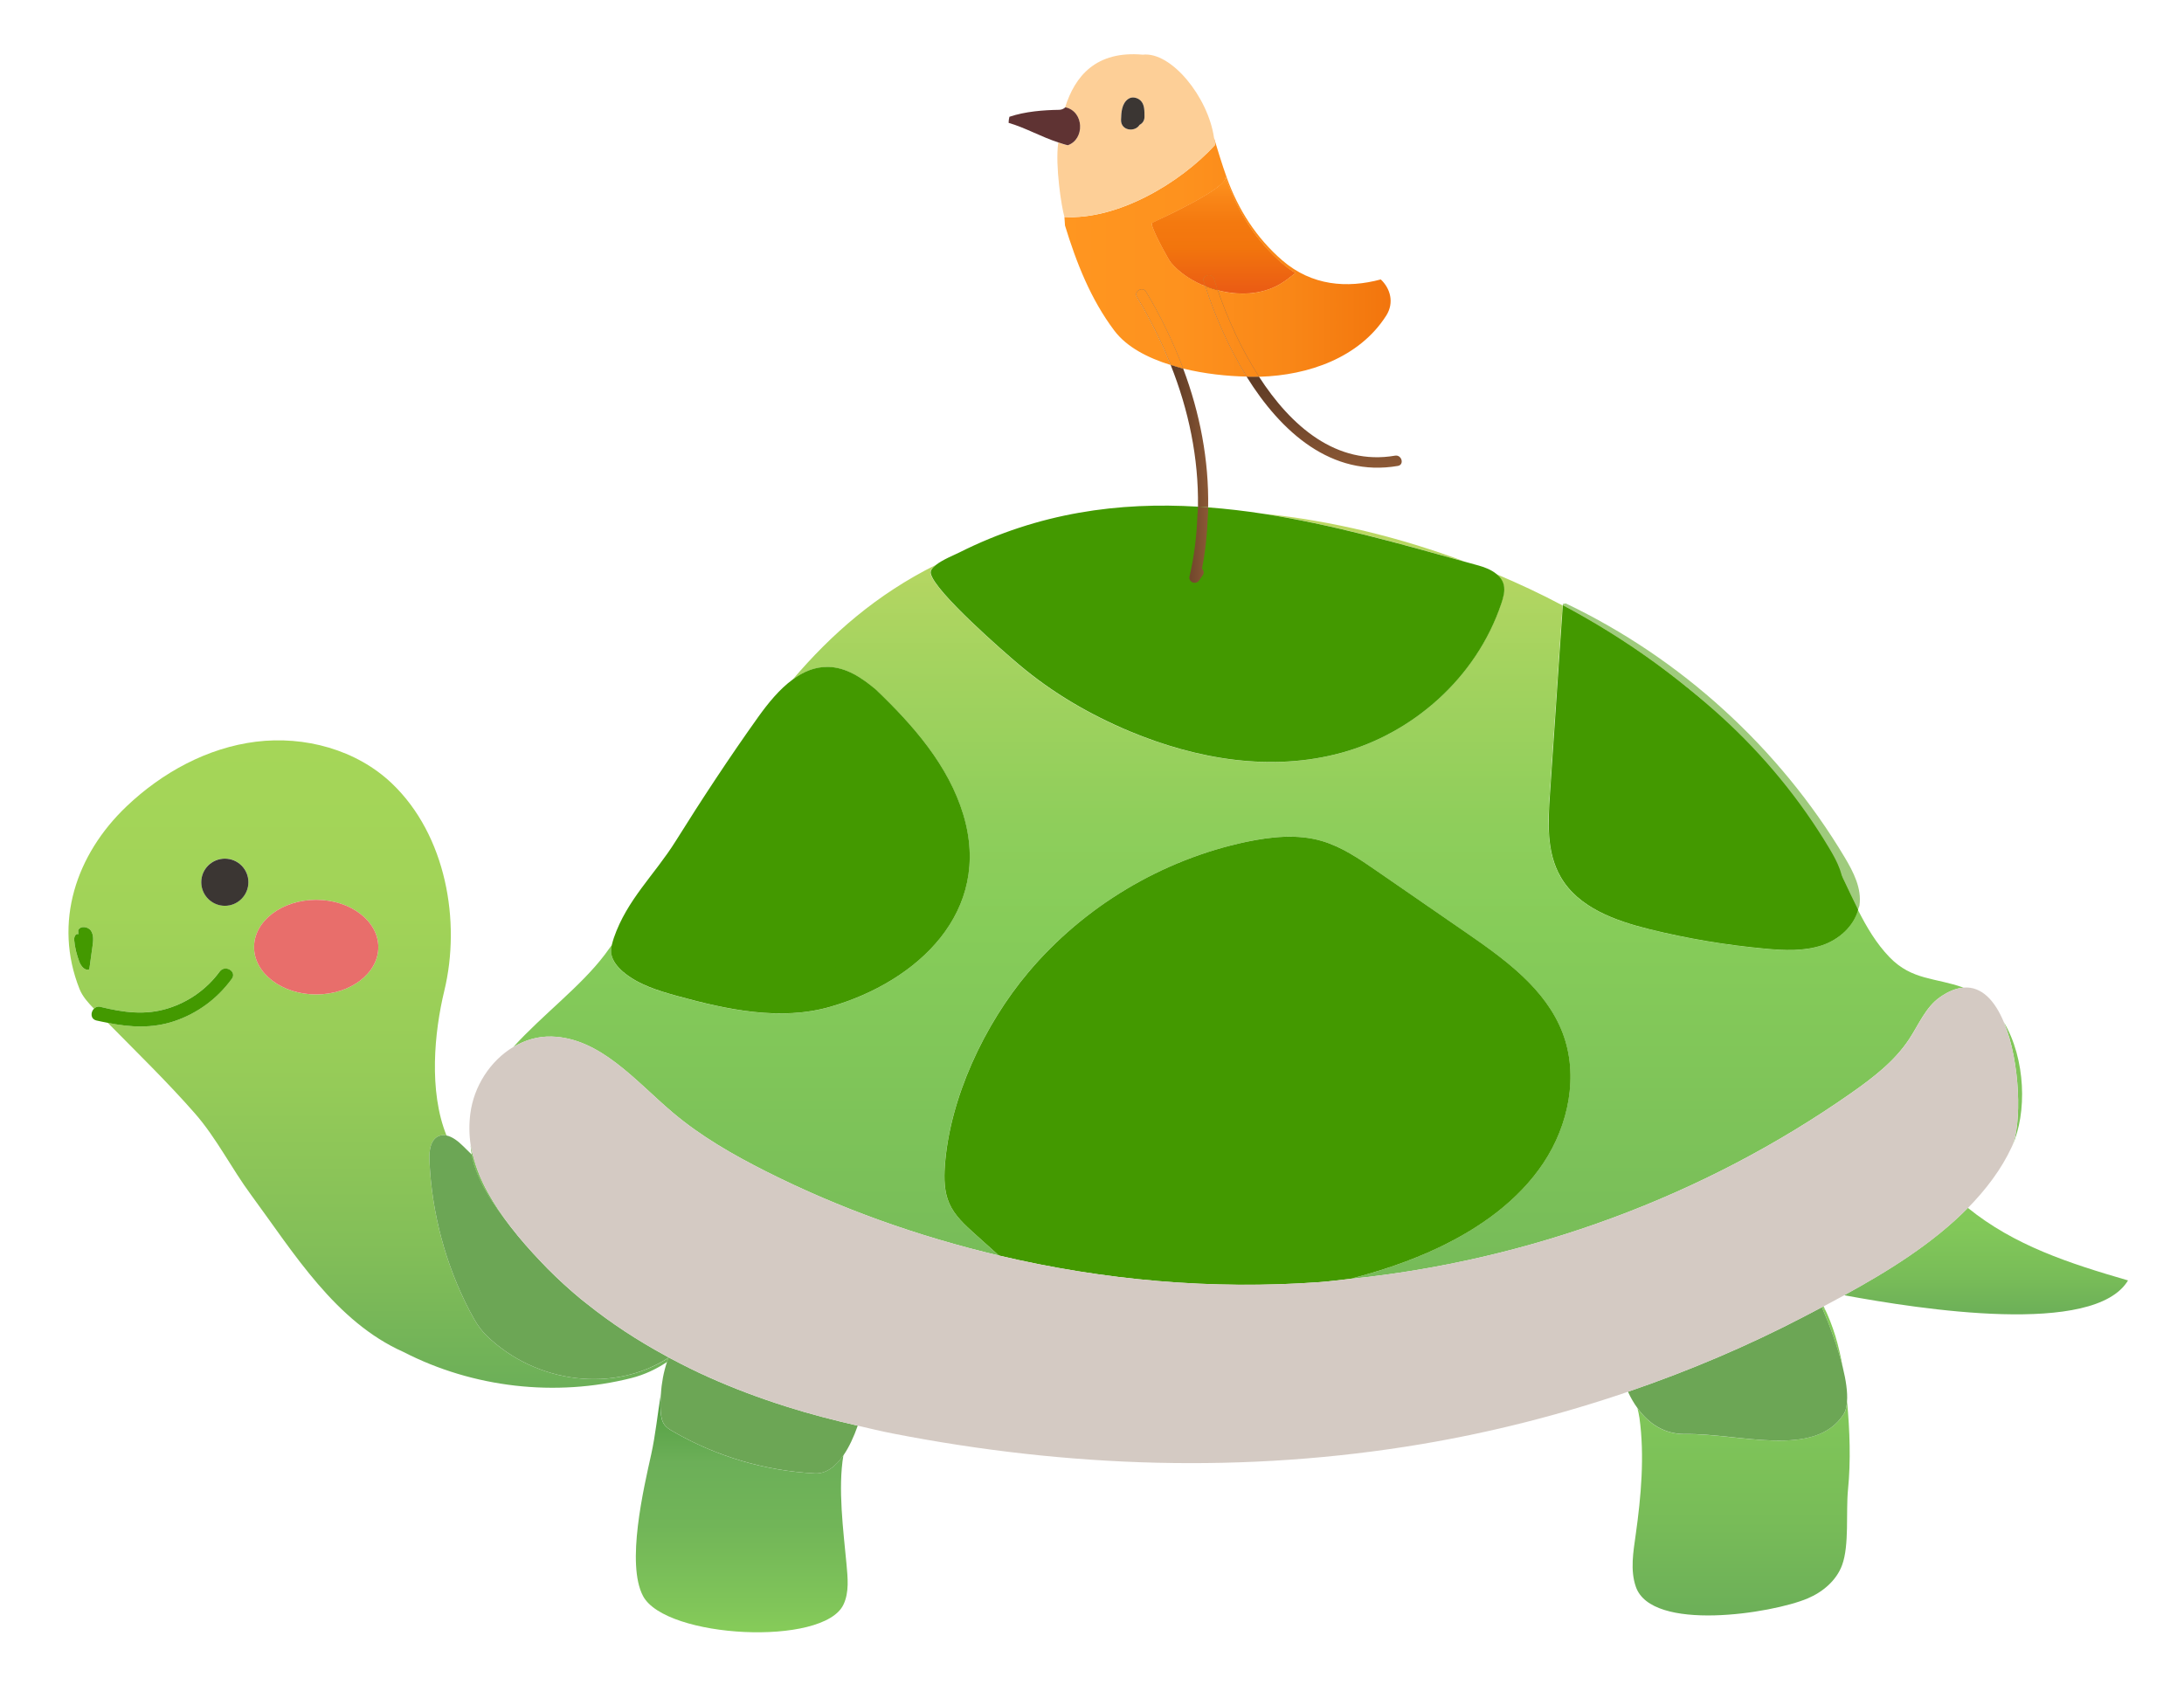 <?xml version="1.0" encoding="utf-8"?>
<!-- Generator: Adobe Illustrator 24.0.2, SVG Export Plug-In . SVG Version: 6.00 Build 0)  -->
<svg version="1.1" id="Layer_1" xmlns="http://www.w3.org/2000/svg" xmlns:xlink="http://www.w3.org/1999/xlink" x="0px" y="0px"
	 viewBox="0 0 270 210" style="enable-background:new 0 0 270 210;" xml:space="preserve">
<style type="text/css">
	.st0{fill:url(#XMLID_2_);}
	.st1{fill:url(#XMLID_3_);}
	.st2{fill:url(#XMLID_4_);}
	.st3{fill:url(#XMLID_5_);}
	.st4{fill:#3B3633;}
	.st5{fill:#6CA655;}
	.st6{fill:url(#XMLID_6_);}
	.st7{fill:url(#XMLID_7_);}
	.st8{fill:url(#XMLID_8_);}
	.st9{fill:url(#XMLID_9_);}
	.st10{fill:url(#XMLID_10_);}
	.st11{fill:url(#XMLID_11_);}
	.st12{fill:url(#XMLID_12_);}
	.st13{fill:url(#XMLID_13_);}
	.st14{fill:#439900;}
	.st15{opacity:0.51;fill:#439900;}
	.st16{fill:url(#XMLID_14_);}
	.st17{fill:url(#XMLID_15_);}
	.st18{fill:#E86E6B;}
	.st19{fill:url(#XMLID_16_);}
	.st20{fill:#D4CAC3;}
	.st21{fill:url(#XMLID_17_);}
	.st22{fill:url(#XMLID_18_);}
	.st23{fill:url(#XMLID_19_);}
	.st24{fill:url(#XMLID_20_);}
	.st25{fill:url(#XMLID_21_);}
	.st26{fill:url(#XMLID_22_);}
	.st27{fill:url(#XMLID_23_);}
	.st28{fill:url(#XMLID_24_);}
	.st29{fill:#FDCF97;}
	.st30{fill:url(#XMLID_25_);}
	.st31{fill:url(#XMLID_26_);}
	.st32{fill:url(#XMLID_27_);}
	.st33{fill:url(#XMLID_28_);}
	.st34{fill:url(#XMLID_29_);}
	.st35{fill:#5F3333;}
</style>
<linearGradient id="XMLID_2_" gradientUnits="userSpaceOnUse" x1="45.568" y1="171.595" x2="45.568" y2="91.539">
	<stop  offset="0" style="stop-color:#6CAF58"/>
	<stop  offset="0.209" style="stop-color:#82BE58"/>
	<stop  offset="0.469" style="stop-color:#95CB58"/>
	<stop  offset="0.732" style="stop-color:#A1D358"/>
	<stop  offset="1" style="stop-color:#A5D658"/>
</linearGradient>
<path id="XMLID_11380_" class="st0" d="M60.14,165.13c-0.6-0.58-1.08-1.27-1.5-1.99c-0.19-0.33-0.37-0.67-0.55-1
	c-3.01-5.76-4.73-12.19-5-18.69c-0.05-1.14,0.11-2.55,1.17-2.99c0.31-0.13,0.63-0.12,0.94-0.06c-2.21-5.48-1.51-12.78-0.27-17.9
	c2.07-8.55,0.23-19.23-6.48-25.63c-4.38-4.18-10.8-5.91-16.81-5.16c-6.01,0.75-11.59,3.81-15.98,7.98
	c-6.26,5.95-9.09,14.38-5.83,22.59c0.37,0.94,1.08,1.71,1.78,2.44c0.19-0.19,0.44-0.31,0.77-0.23c2.84,0.68,5.55,1.07,8.39,0.19
	c2.54-0.79,4.81-2.39,6.37-4.54c0.66-0.9,2.18-0.03,1.51,0.88c-1.78,2.45-4.23,4.27-7.1,5.24c-2.76,0.93-5.47,0.76-8.23,0.2
	c3.63,3.69,7.37,7.32,10.77,11.2c2.69,3.07,4.52,6.8,6.97,10.11c5.24,7.11,10.39,15.65,18.83,19.4c8.59,4.42,18.8,5.59,28.17,3.22
	c1.62-0.41,3.08-1.11,4.41-1.99c0.06-0.18,0.14-0.35,0.21-0.53C76.02,172.21,66.36,171.18,60.14,165.13z M11.44,116.97
	c-0.13,0.96-0.27,1.92-0.4,2.88c-0.52,0.23-1.01-0.37-1.22-0.9c-0.35-0.88-0.57-1.81-0.65-2.75c-0.03-0.35,0.22-0.87,0.51-0.67
	l-0.01-0.51c0.26-0.59,1.23-0.46,1.58,0.07C11.6,115.63,11.53,116.33,11.44,116.97z M27.8,111.99c-1.61,0-2.92-1.31-2.92-2.92
	c0-1.61,1.31-2.91,2.92-2.91c1.61,0,2.91,1.3,2.91,2.91C30.71,110.69,29.41,111.99,27.8,111.99z M39.09,122.96
	c-4.24,0-7.68-2.62-7.68-5.85s3.44-5.85,7.68-5.85c4.24,0,7.68,2.62,7.68,5.85S43.33,122.96,39.09,122.96z"/>
<linearGradient id="XMLID_3_" gradientUnits="userSpaceOnUse" x1="226.525" y1="199.746" x2="226.525" y2="154.603">
	<stop  offset="0" style="stop-color:#6CAF58"/>
	<stop  offset="0.259" style="stop-color:#78BC58"/>
	<stop  offset="0.628" style="stop-color:#82C859"/>
	<stop  offset="1" style="stop-color:#86CC59"/>
</linearGradient>
<path id="XMLID_11383_" class="st1" d="M225.66,162.06l-0.29-0.51c-0.05,0.03-0.1,0.05-0.15,0.08c0.92,2.09,1.96,4.88,2.59,7.45
	c-0.45-2.63-1.19-5.21-2.37-7.57c-0.01,0-0.01,0.01-0.02,0.01C225.5,161.71,225.61,161.87,225.66,162.06z"/>
<linearGradient id="XMLID_4_" gradientUnits="userSpaceOnUse" x1="215.244" y1="199.746" x2="215.244" y2="154.602">
	<stop  offset="0" style="stop-color:#6CAF58"/>
	<stop  offset="0.259" style="stop-color:#78BC58"/>
	<stop  offset="0.628" style="stop-color:#82C859"/>
	<stop  offset="1" style="stop-color:#86CC59"/>
</linearGradient>
<path id="XMLID_11384_" class="st2" d="M208.38,177.32c-2.64,0.04-4.56-1.29-5.95-3.21c0.1,0.4,0.19,0.8,0.25,1.21
	c0.65,4.69,0.2,9.75-0.46,14.41c-0.3,2.15-0.7,4.4,0.01,6.46c1.94,5.65,16.84,3.32,21.24,1.45c1.87-0.79,3.56-2.21,4.26-4.12
	c0.91-2.47,0.46-6.57,0.73-9.32c0.36-3.59,0.22-7.29-0.11-10.91c-0.05,0.61-0.16,1.15-0.4,1.53
	C224.41,180.39,214.96,177.22,208.38,177.32z"/>
<linearGradient id="XMLID_5_" gradientUnits="userSpaceOnUse" x1="91.711" y1="157.555" x2="91.711" y2="201.828">
	<stop  offset="0" style="stop-color:#207E14"/>
	<stop  offset="0.526" style="stop-color:#6CAF58"/>
	<stop  offset="0.7" style="stop-color:#71B558"/>
	<stop  offset="0.925" style="stop-color:#80C559"/>
	<stop  offset="1" style="stop-color:#86CC59"/>
</linearGradient>
<path id="XMLID_11385_" class="st3" d="M100.73,182.18c-6.15-0.31-12.21-2.11-17.54-5.19c-0.39-0.22-0.78-0.46-1.05-0.82
	c-0.34-0.46-0.42-1.05-0.47-1.62c-0.06-0.74-0.02-1.48,0.03-2.21c-0.41,2.51-0.66,5.07-1.19,7.47c-0.93,4.2-3.13,13.55-1.01,17.54
	c2.79,5.23,22.34,6.26,24.78,1.04c0.72-1.53,0.52-3.31,0.37-4.99c-0.39-4.16-1.08-9.37-0.38-13.47
	C103.31,181.33,102.13,182.25,100.73,182.18z"/>
<path id="XMLID_11386_" class="st4" d="M27.8,106.17c-1.61,0-2.92,1.3-2.92,2.91c0,1.61,1.31,2.92,2.92,2.92
	c1.61,0,2.91-1.31,2.91-2.92C30.71,107.47,29.41,106.17,27.8,106.17z"/>
<path id="XMLID_11387_" class="st5" d="M225.44,161.52c-0.02,0.01-0.04,0.02-0.06,0.03l0.29,0.51
	C225.61,161.87,225.5,161.71,225.44,161.52z"/>
<path id="XMLID_11388_" class="st5" d="M223.16,162.72c-7.04,3.68-14.38,6.79-21.9,9.36c0.33,0.73,0.72,1.4,1.17,2.02
	c1.39,1.92,3.32,3.25,5.95,3.21c6.59-0.1,16.03,3.08,19.56-2.48c0.24-0.38,0.36-0.92,0.4-1.53c0.09-1.15-0.13-2.63-0.52-4.22
	c-0.63-2.57-1.68-5.36-2.59-7.45C224.53,162,223.83,162.37,223.16,162.72z"/>
<path id="XMLID_11389_" class="st5" d="M87.51,170.24c-1.52-0.68-3.01-1.43-4.47-2.2c-0.12-0.06-0.25-0.12-0.37-0.18l0,0
	c-0.07,0.18-0.15,0.35-0.21,0.53c-0.42,1.27-0.67,2.6-0.75,3.95c-0.05,0.73-0.09,1.47-0.03,2.21c0.05,0.57,0.13,1.16,0.47,1.62
	c0.26,0.36,0.66,0.6,1.05,0.82c5.33,3.08,11.39,4.87,17.54,5.19c1.39,0.07,2.58-0.85,3.55-2.26c0.7-1.02,1.28-2.3,1.75-3.64
	c-2.97-0.68-5.93-1.44-8.84-2.37C93.89,172.87,90.65,171.65,87.51,170.24z"/>
<path id="XMLID_11390_" class="st5" d="M53.09,143.45c0.27,6.49,1.99,12.93,5,18.69c0.18,0.34,0.36,0.67,0.55,1
	c0.42,0.72,0.9,1.41,1.5,1.99c6.23,6.05,15.88,7.08,22.53,2.73l0,0c-0.12-0.07-0.23-0.14-0.35-0.21c-3.45-1.87-6.73-4.01-9.79-6.46
	c-0.23-0.19-0.47-0.37-0.7-0.55c-1.44-1.19-2.82-2.45-4.14-3.78c-0.25-0.25-0.49-0.51-0.74-0.77c-1.34-1.4-2.63-2.85-3.83-4.41
	c0,0,0,0-0.01-0.01c-2.07-2.7-4.2-5.65-4.79-8.91c-0.36-0.36-0.73-0.72-1.09-1.07c-0.57-0.56-1.29-1.14-2.03-1.29
	c-0.31-0.06-0.63-0.07-0.94,0.06C53.2,140.9,53.04,142.31,53.09,143.45z"/>
<linearGradient id="XMLID_6_" gradientUnits="userSpaceOnUse" x1="248.859" y1="180.907" x2="248.859" y2="63.027">
	<stop  offset="0" style="stop-color:#6CAF58"/>
	<stop  offset="0.251" style="stop-color:#79BE59"/>
	<stop  offset="0.557" style="stop-color:#86CC59"/>
	<stop  offset="0.668" style="stop-color:#8ECE5B"/>
	<stop  offset="0.845" style="stop-color:#A5D35F"/>
	<stop  offset="1" style="stop-color:#BFD864"/>
</linearGradient>
<path id="XMLID_11391_" class="st6" d="M248.73,141.76c1.91-4.15,1.69-10.85-1-15.37C249.79,131.33,249.95,139.1,248.73,141.76z"/>
<linearGradient id="XMLID_7_" gradientUnits="userSpaceOnUse" x1="168.655" y1="180.902" x2="168.655" y2="63.027">
	<stop  offset="0" style="stop-color:#6CAF58"/>
	<stop  offset="0.251" style="stop-color:#79BE59"/>
	<stop  offset="0.557" style="stop-color:#86CC59"/>
	<stop  offset="0.668" style="stop-color:#8ECE5B"/>
	<stop  offset="0.845" style="stop-color:#A5D35F"/>
	<stop  offset="1" style="stop-color:#BFD864"/>
</linearGradient>
<path id="XMLID_11392_" class="st7" d="M156.21,63.52c8.44,1.31,16.76,3.67,24.9,5.93C173.05,66.43,164.63,64.38,156.21,63.52z"/>
<linearGradient id="XMLID_8_" gradientUnits="userSpaceOnUse" x1="58.323" y1="180.908" x2="58.323" y2="63.024">
	<stop  offset="0" style="stop-color:#6CAF58"/>
	<stop  offset="0.251" style="stop-color:#79BE59"/>
	<stop  offset="0.557" style="stop-color:#86CC59"/>
	<stop  offset="0.668" style="stop-color:#8ECE5B"/>
	<stop  offset="0.845" style="stop-color:#A5D35F"/>
	<stop  offset="1" style="stop-color:#BFD864"/>
</linearGradient>
<path id="XMLID_11393_" class="st8" d="M58.18,141.58c0.02,0.4,0.07,0.79,0.14,1.18c0.05,0.05,0.1,0.1,0.15,0.14
	C58.36,142.47,58.25,142.03,58.18,141.58z"/>
<linearGradient id="XMLID_9_" gradientUnits="userSpaceOnUse" x1="153.122" y1="180.907" x2="153.122" y2="63.026">
	<stop  offset="0" style="stop-color:#6CAF58"/>
	<stop  offset="0.251" style="stop-color:#79BE59"/>
	<stop  offset="0.557" style="stop-color:#86CC59"/>
	<stop  offset="0.668" style="stop-color:#8ECE5B"/>
	<stop  offset="0.845" style="stop-color:#A5D35F"/>
	<stop  offset="1" style="stop-color:#BFD864"/>
</linearGradient>
<path id="XMLID_11394_" class="st9" d="M83.13,137.53c3.49,2.96,7.5,5.26,11.59,7.32c9.13,4.6,18.82,8.04,28.76,10.39
	c-1-0.9-2-1.8-3-2.7c-1.22-1.1-2.46-2.24-3.13-3.74c-0.63-1.43-0.66-3.06-0.55-4.62c0.59-8.4,4.9-17.52,10.3-23.93
	c6.88-8.17,16.54-13.95,26.98-16.16c3.07-0.65,6.3-0.99,9.31-0.11c2.46,0.71,4.61,2.19,6.72,3.65c3.7,2.55,7.4,5.11,11.1,7.66
	c4.81,3.32,9.87,6.96,11.96,12.42c2.01,5.26,0.75,11.4-2.37,16.09c-3.12,4.69-7.9,8.06-12.99,10.48c-3.49,1.66-7.18,2.89-10.93,3.86
	c22.17-2.26,43.74-10.2,61.98-22.99c2.69-1.89,5.37-3.93,7.17-6.68c1.18-1.79,2.02-3.91,3.77-5.15c1.09-0.77,2.06-1.13,2.95-1.2
	c-3.5-1.26-6.37-0.89-9.15-3.76c-1.66-1.72-2.85-3.76-3.92-5.87c-0.55,2.08-2.37,3.7-4.44,4.39c-2.24,0.76-4.68,0.64-7.03,0.42
	c-4.82-0.44-9.6-1.24-14.3-2.4c-4.24-1.05-8.79-2.67-10.98-6.45c-1.76-3.04-1.58-6.79-1.34-10.3c0.53-7.76,1.05-15.53,1.58-23.29
	c-2.66-1.42-5.41-2.7-8.2-3.88c0.43,0.35,0.78,0.77,0.91,1.36c0.16,0.75-0.05,1.53-0.29,2.25c-3.16,9.42-11.13,16.13-19.78,18.5
	c-8.65,2.37-17.86,0.82-26.21-2.67c-4.84-2.02-9.49-4.72-13.63-8.22c-1.72-1.45-10.48-9.07-10.93-11.3
	c-0.07-0.36,0.21-0.71,0.63-1.04c-7.25,3.61-12.88,8.52-17.67,14.16c1.29-0.94,2.71-1.57,4.33-1.55c2.24,0.03,4.18,1.32,5.93,2.79
	c4.62,4.4,8.97,9.37,10.82,15.47c3.62,11.97-5.63,20.64-16.43,23.76c-6.16,1.78-12.75,0.37-18.93-1.33c-2.38-0.66-4.83-1.39-6.71-3
	c-0.69-0.59-1.31-1.33-1.43-2.23c-0.05-0.38,0-0.75,0.08-1.12c-0.3,0.4-0.58,0.81-0.88,1.21c-2.98,3.95-7.67,7.42-11.32,11.44
	c1.41-0.84,3.02-1.35,4.77-1.29C74.23,128.36,78.55,133.65,83.13,137.53z"/>
<path id="XMLID_11396_" class="st5" d="M83.04,168.04c-0.24-0.13-0.48-0.26-0.72-0.39c0.12,0.07,0.23,0.15,0.35,0.21
	C82.79,167.93,82.92,167.98,83.04,168.04z"/>
<linearGradient id="XMLID_10_" gradientUnits="userSpaceOnUse" x1="82.676" y1="180.907" x2="82.676" y2="63.026">
	<stop  offset="0" style="stop-color:#6CAF58"/>
	<stop  offset="0.251" style="stop-color:#79BE59"/>
	<stop  offset="0.557" style="stop-color:#86CC59"/>
	<stop  offset="0.668" style="stop-color:#8ECE5B"/>
	<stop  offset="0.845" style="stop-color:#A5D35F"/>
	<stop  offset="1" style="stop-color:#BFD864"/>
</linearGradient>
<path id="XMLID_11395_" class="st10" d="M83.04,168.04c-0.24-0.13-0.48-0.26-0.72-0.39c0.12,0.07,0.23,0.15,0.35,0.21
	C82.79,167.93,82.92,167.98,83.04,168.04z"/>
<path id="XMLID_11398_" class="st5" d="M71.83,160.64c0.23,0.19,0.46,0.37,0.7,0.55C72.3,161.01,72.06,160.83,71.83,160.64z"/>
<linearGradient id="XMLID_11_" gradientUnits="userSpaceOnUse" x1="72.181" y1="180.901" x2="72.181" y2="63.057">
	<stop  offset="0" style="stop-color:#6CAF58"/>
	<stop  offset="0.251" style="stop-color:#79BE59"/>
	<stop  offset="0.557" style="stop-color:#86CC59"/>
	<stop  offset="0.668" style="stop-color:#8ECE5B"/>
	<stop  offset="0.845" style="stop-color:#A5D35F"/>
	<stop  offset="1" style="stop-color:#BFD864"/>
</linearGradient>
<path id="XMLID_11397_" class="st11" d="M71.83,160.64c0.23,0.19,0.46,0.37,0.7,0.55C72.3,161.01,72.06,160.83,71.83,160.64z"/>
<path id="XMLID_11400_" class="st5" d="M63.12,151.68C63.12,151.68,63.11,151.67,63.12,151.68c-2.11-2.74-3.87-5.6-4.65-8.77
	c-0.05-0.05-0.1-0.1-0.15-0.14C58.91,146.02,61.04,148.98,63.12,151.68C63.11,151.67,63.12,151.68,63.12,151.68z"/>
<linearGradient id="XMLID_12_" gradientUnits="userSpaceOnUse" x1="60.718" y1="180.907" x2="60.718" y2="63.028">
	<stop  offset="0" style="stop-color:#6CAF58"/>
	<stop  offset="0.251" style="stop-color:#79BE59"/>
	<stop  offset="0.557" style="stop-color:#86CC59"/>
	<stop  offset="0.668" style="stop-color:#8ECE5B"/>
	<stop  offset="0.845" style="stop-color:#A5D35F"/>
	<stop  offset="1" style="stop-color:#BFD864"/>
</linearGradient>
<path id="XMLID_11399_" class="st12" d="M63.12,151.68C63.12,151.68,63.11,151.67,63.12,151.68c-2.11-2.74-3.87-5.6-4.65-8.77
	c-0.05-0.05-0.1-0.1-0.15-0.14C58.91,146.02,61.04,148.98,63.12,151.68C63.11,151.67,63.12,151.68,63.12,151.68z"/>
<path id="XMLID_11402_" class="st5" d="M67.69,156.86c-0.25-0.25-0.49-0.51-0.74-0.77C67.2,156.35,67.44,156.61,67.69,156.86z"/>
<linearGradient id="XMLID_13_" gradientUnits="userSpaceOnUse" x1="67.319" y1="180.911" x2="67.319" y2="63.013">
	<stop  offset="0" style="stop-color:#6CAF58"/>
	<stop  offset="0.251" style="stop-color:#79BE59"/>
	<stop  offset="0.557" style="stop-color:#86CC59"/>
	<stop  offset="0.668" style="stop-color:#8ECE5B"/>
	<stop  offset="0.845" style="stop-color:#A5D35F"/>
	<stop  offset="1" style="stop-color:#BFD864"/>
</linearGradient>
<path id="XMLID_11401_" class="st13" d="M67.69,156.86c-0.25-0.25-0.49-0.51-0.74-0.77C67.2,156.35,67.44,156.61,67.69,156.86z"/>
<path id="XMLID_11403_" class="st14" d="M9.67,115.02l0.01,0.51c-0.29-0.2-0.54,0.32-0.51,0.67c0.08,0.94,0.31,1.87,0.65,2.75
	c0.21,0.53,0.7,1.13,1.22,0.9c0.13-0.96,0.27-1.92,0.4-2.88c0.09-0.64,0.16-1.34-0.19-1.88C10.9,114.56,9.93,114.43,9.67,115.02z"/>
<path id="XMLID_11404_" class="st15" d="M226.01,105.09c1.37,2.36,2.45,4.93,3.69,7.39c0.05-0.18,0.15-0.34,0.18-0.53
	c0.3-2.09-0.74-4.12-1.82-5.93c-8.09-13.54-20.25-24.62-34.49-31.41l-0.36,0.06c0,0.06-0.01,0.11-0.01,0.17
	C206.95,82.17,218.72,92.55,226.01,105.09z"/>
<linearGradient id="XMLID_14_" gradientUnits="userSpaceOnUse" x1="210.586" y1="180.907" x2="210.586" y2="63.027">
	<stop  offset="0" style="stop-color:#6CAF58"/>
	<stop  offset="0.251" style="stop-color:#79BE59"/>
	<stop  offset="0.557" style="stop-color:#86CC59"/>
	<stop  offset="0.668" style="stop-color:#8ECE5B"/>
	<stop  offset="0.845" style="stop-color:#A5D35F"/>
	<stop  offset="1" style="stop-color:#BFD864"/>
</linearGradient>
<path id="XMLID_11408_" class="st16" d="M192.96,108.44c2.19,3.78,6.74,5.4,10.98,6.45c4.7,1.16,9.48,1.96,14.3,2.4
	c2.36,0.22,4.79,0.33,7.03-0.42c2.06-0.7,3.88-2.32,4.44-4.39c-1.24-2.46-2.32-5.03-3.69-7.39c-7.29-12.54-19.06-22.93-32.81-30.25
	c-0.53,7.76-1.05,15.53-1.58,23.29C191.38,101.65,191.19,105.4,192.96,108.44z M195.85,97.67c0.41-6.09,0.83-12.17,1.24-18.26
	l0.28-0.04c11.08,5.28,20.54,13.9,26.83,24.44c0.84,1.41,1.66,2.99,1.42,4.61c-0.27,1.82-1.85,3.24-3.59,3.83
	c-1.74,0.59-3.64,0.5-5.47,0.33c-3.75-0.34-7.47-0.97-11.13-1.87c-3.3-0.81-6.84-2.08-8.54-5.02
	C195.52,103.32,195.67,100.41,195.85,97.67z"/>
<path id="XMLID_11407_" class="st14" d="M192.96,108.44c2.19,3.78,6.74,5.4,10.98,6.45c4.7,1.16,9.48,1.96,14.3,2.4
	c2.36,0.22,4.79,0.33,7.03-0.42c2.06-0.7,3.88-2.32,4.44-4.39c-1.24-2.46-2.32-5.03-3.69-7.39c-7.29-12.54-19.06-22.93-32.81-30.25
	c-0.53,7.76-1.05,15.53-1.58,23.29C191.38,101.65,191.19,105.4,192.96,108.44z M195.85,97.67c0.41-6.09,0.83-12.17,1.24-18.26
	l0.28-0.04c11.08,5.28,20.54,13.9,26.83,24.44c0.84,1.41,1.66,2.99,1.42,4.61c-0.27,1.82-1.85,3.24-3.59,3.83
	c-1.74,0.59-3.64,0.5-5.47,0.33c-3.75-0.34-7.47-0.97-11.13-1.87c-3.3-0.81-6.84-2.08-8.54-5.02
	C195.52,103.32,195.67,100.41,195.85,97.67z"/>
<path id="XMLID_11411_" class="st14" d="M21.56,126.26c2.87-0.97,5.32-2.79,7.1-5.24c0.66-0.91-0.85-1.79-1.51-0.88
	c-1.57,2.15-3.83,3.75-6.37,4.54c-2.84,0.89-5.55,0.5-8.39-0.19c-0.33-0.08-0.58,0.04-0.77,0.23c-0.43,0.43-0.46,1.27,0.3,1.46
	c0.47,0.11,0.94,0.2,1.41,0.29C16.08,127.02,18.79,127.19,21.56,126.26z"/>
<path id="XMLID_11413_" class="st14" d="M126,82.19c4.14,3.5,8.79,6.19,13.63,8.22c8.35,3.49,17.56,5.04,26.21,2.67
	c8.65-2.37,16.63-9.09,19.78-18.5c0.24-0.72,0.46-1.5,0.29-2.25c-0.13-0.59-0.48-1.01-0.91-1.36c-0.62-0.51-1.43-0.83-2.19-1.04
	c-0.56-0.16-1.13-0.31-1.7-0.47c-8.14-2.26-16.46-4.62-24.9-5.93c-2.27-0.35-4.55-0.62-6.84-0.79c-0.01,0.39-0.03,0.77-0.04,1.16
	c8.89,0.53,17.93,3.23,26.21,5.52c0.99,0.27,2.14,0.72,2.38,1.84c0.13,0.57-0.04,1.18-0.22,1.73c-2.42,7.23-8.54,12.39-15.19,14.21
	c-6.64,1.82-13.71,0.63-20.12-2.05c-3.71-1.55-7.28-3.62-10.46-6.31c-1.32-1.12-6.52-5.26-6.86-6.98c-0.16-0.82,0.52-1.52,1.15-1.97
	c6.73-4.87,14.21-6.32,21.83-6.05c0.02-0.4,0.07-0.79,0.07-1.19c-9.76-0.59-19.65,0.7-29.56,5.68c-0.6,0.3-2.03,0.87-2.86,1.53
	c-0.42,0.33-0.7,0.68-0.63,1.04C115.51,73.12,124.27,80.74,126,82.19z"/>
<path id="XMLID_11416_" class="st14" d="M77.02,120.15c1.88,1.6,4.33,2.34,6.71,3c6.18,1.7,12.78,3.11,18.93,1.33
	c10.8-3.12,20.05-11.78,16.43-23.76c-1.84-6.09-6.2-11.06-10.82-15.47c-1.75-1.47-3.69-2.76-5.93-2.79
	c-1.61-0.02-3.04,0.6-4.33,1.55c-1.66,1.21-3.07,2.96-4.28,4.65c-3.58,5.02-6.96,10.16-10.23,15.39c-2.57,4.1-5.99,7.19-7.61,11.91
	c-0.09,0.27-0.17,0.55-0.24,0.83c-0.08,0.37-0.13,0.75-0.08,1.12C75.71,118.82,76.34,119.56,77.02,120.15z M82.21,112.28
	c1.12-3.28,3.5-5.43,5.29-8.28c2.27-3.63,4.62-7.21,7.11-10.69c1.49-2.08,3.42-4.35,5.98-4.31c1.52,0.02,2.84,0.87,4.03,1.86
	c3.25,3.08,6.32,6.56,7.61,10.83c2.52,8.32-3.91,14.34-11.42,16.51c-4.28,1.24-8.87,0.26-13.16-0.92c-1.65-0.46-3.36-0.97-4.66-2.08
	c-0.48-0.41-0.91-0.93-1-1.55C81.93,113.18,82.06,112.72,82.21,112.28z"/>
<path id="XMLID_11419_" class="st14" d="M190.81,143.8c3.12-4.69,4.38-10.83,2.37-16.09c-2.09-5.46-7.15-9.1-11.96-12.42
	c-3.7-2.55-7.4-5.11-11.1-7.66c-2.11-1.46-4.26-2.93-6.72-3.65c-3.01-0.88-6.24-0.53-9.31,0.11c-10.45,2.21-20.11,7.99-26.98,16.16
	c-5.4,6.41-9.71,15.53-10.3,23.93c-0.11,1.56-0.08,3.19,0.55,4.62c0.66,1.5,1.91,2.64,3.13,3.74c1,0.9,2,1.8,3,2.7
	c12.96,3.07,26.37,4.26,39.66,3.29c1.26-0.09,2.5-0.27,3.76-0.4c3.75-0.97,7.43-2.2,10.93-3.86
	C182.91,151.86,187.69,148.49,190.81,143.8z M159.51,152.01c-6.62,1.23-19.62,3.74-25.04-1.14c-1.42-1.28-2.84-2.56-4.27-3.85
	c-0.88-0.79-1.78-1.62-2.26-2.7c-0.46-1.04-0.48-2.21-0.4-3.34c0.43-6.07,3.54-12.65,7.44-17.29c4.97-5.9,11.94-10.08,19.49-11.67
	c2.22-0.47,4.55-0.71,6.73-0.08c1.78,0.52,3.33,1.58,4.85,2.64c2.67,1.85,5.34,3.69,8.01,5.54c3.47,2.4,7.13,5.03,8.64,8.97
	c1.45,3.8,0.54,8.24-1.71,11.62c-2.26,3.39-5.71,5.82-9.38,7.57C167.79,150.1,163.67,151.24,159.51,152.01z"/>
<path id="XMLID_11420_" class="st14" d="M148.9,62.9c-4.05-0.21-8.1,0.02-12.1,0.9c-4.52,1-8.81,2.9-12.56,5.61
	c-0.67,0.49-1.41,1.24-1.24,2.12c0.37,1.85,5.97,6.32,7.4,7.52c3.42,2.89,7.27,5.12,11.27,6.8c6.91,2.89,14.52,4.17,21.68,2.21
	c7.16-1.96,13.75-7.52,16.36-15.31c0.2-0.6,0.38-1.24,0.24-1.86c-0.26-1.2-1.51-1.69-2.57-1.98C168.28,66.39,158.57,63.4,148.9,62.9
	z"/>
<path id="XMLID_11421_" class="st14" d="M86.22,119.24c4.93,1.36,10.19,2.48,15.1,1.06c8.61-2.49,15.99-9.4,13.1-18.94
	c-1.48-4.91-5.01-8.89-8.74-12.43c-1.37-1.13-2.88-2.1-4.62-2.13c-2.94-0.04-5.15,2.55-6.86,4.94c-2.86,4-5.55,8.1-8.16,12.27
	c-2.05,3.27-4.78,5.73-6.07,9.5c-0.17,0.5-0.32,1.03-0.25,1.56c0.1,0.71,0.6,1.31,1.14,1.78C82.37,118.13,84.32,118.72,86.22,119.24
	z"/>
<linearGradient id="XMLID_15_" gradientUnits="userSpaceOnUse" x1="210.701" y1="180.907" x2="210.701" y2="63.026">
	<stop  offset="0" style="stop-color:#6CAF58"/>
	<stop  offset="0.251" style="stop-color:#79BE59"/>
	<stop  offset="0.557" style="stop-color:#86CC59"/>
	<stop  offset="0.668" style="stop-color:#8ECE5B"/>
	<stop  offset="0.845" style="stop-color:#A5D35F"/>
	<stop  offset="1" style="stop-color:#BFD864"/>
</linearGradient>
<path id="XMLID_11424_" class="st17" d="M205.44,110.71c3.66,0.9,7.38,1.53,11.13,1.87c1.83,0.17,3.73,0.26,5.47-0.33
	c1.74-0.59,3.32-2,3.59-3.83c0.24-1.63-0.58-3.2-1.42-4.61c-6.29-10.54-15.75-19.16-26.83-24.44l-0.28,0.04
	c-0.41,6.09-0.83,12.17-1.24,18.26c-0.18,2.73-0.33,5.65,1.04,8.01C198.6,108.63,202.14,109.89,205.44,110.71z"/>
<path id="XMLID_11423_" class="st15" d="M205.44,110.71c3.66,0.9,7.38,1.53,11.13,1.87c1.83,0.17,3.73,0.26,5.47-0.33
	c1.74-0.59,3.32-2,3.59-3.83c0.24-1.63-0.58-3.2-1.42-4.61c-6.29-10.54-15.75-19.16-26.83-24.44l-0.28,0.04
	c-0.41,6.09-0.83,12.17-1.24,18.26c-0.18,2.73-0.33,5.65,1.04,8.01C198.6,108.63,202.14,109.89,205.44,110.71z"/>
<path id="XMLID_11422_" class="st14" d="M204.67,112.85c4.19,1.03,8.46,1.75,12.75,2.14c2.1,0.19,4.27,0.3,6.27-0.38
	c2-0.67,3.81-2.3,4.11-4.39c0.27-1.86-0.66-3.67-1.63-5.29c-7.21-12.08-18.06-21.96-30.76-28.01l-0.32,0.05
	c-0.47,6.98-0.95,13.95-1.42,20.93c-0.21,3.13-0.38,6.47,1.19,9.19C196.83,110.47,200.89,111.92,204.67,112.85z"/>
<path id="XMLID_11425_" class="st14" d="M185.85,142.24c2.68-4.03,3.77-9.31,2.04-13.83c-1.79-4.69-6.15-7.82-10.28-10.68
	c-3.18-2.2-6.36-4.39-9.54-6.59c-1.81-1.25-3.66-2.52-5.78-3.14c-2.59-0.75-5.37-0.46-8,0.1c-8.98,1.9-17.28,6.87-23.19,13.89
	c-4.64,5.51-8.34,13.35-8.85,20.57c-0.1,1.34-0.07,2.74,0.47,3.97c0.57,1.29,1.64,2.27,2.69,3.21c1.69,1.53,3.38,3.05,5.08,4.58
	c6.45,5.81,21.92,2.82,29.8,1.36c4.96-0.92,9.85-2.28,14.41-4.44C179.05,149.17,183.16,146.27,185.85,142.24z"/>
<path id="XMLID_11426_" class="st18" d="M39.09,111.26c-4.24,0-7.68,2.62-7.68,5.85s3.44,5.85,7.68,5.85c4.24,0,7.68-2.62,7.68-5.85
	S43.33,111.26,39.09,111.26z"/>
<linearGradient id="XMLID_16_" gradientUnits="userSpaceOnUse" x1="245.533" y1="162.515" x2="245.533" y2="145.558">
	<stop  offset="0" style="stop-color:#6CAF58"/>
	<stop  offset="0.259" style="stop-color:#78BC58"/>
	<stop  offset="0.628" style="stop-color:#82C859"/>
	<stop  offset="1" style="stop-color:#86CC59"/>
</linearGradient>
<path id="XMLID_11427_" class="st19" d="M227.98,160.15c9.45,1.74,30.94,5.11,35.1-1.83c-7.27-2.11-14.05-4.31-19.8-8.97
	C238.97,153.74,233.36,157.21,227.98,160.15z"/>
<path id="XMLID_11428_" class="st20" d="M248.73,141.76c1.22-2.66,1.06-10.43-1-15.37c-1.09-2.62-2.71-4.45-4.96-4.28
	c-0.89,0.07-1.87,0.43-2.95,1.2c-1.75,1.24-2.6,3.36-3.77,5.15c-1.81,2.75-4.48,4.79-7.17,6.68
	c-18.24,12.79-39.81,20.73-61.98,22.99c-1.25,0.13-2.5,0.31-3.76,0.4c-13.29,0.96-26.69-0.22-39.66-3.29
	c-9.95-2.36-19.64-5.79-28.76-10.39c-4.09-2.06-8.1-4.36-11.59-7.32c-4.57-3.88-8.89-9.17-14.89-9.37
	c-1.75-0.06-3.36,0.45-4.77,1.29c-2.87,1.71-4.89,4.89-5.32,8.22c-0.18,1.36-0.15,2.66,0.04,3.91c0.07,0.45,0.18,0.89,0.28,1.32
	c0.78,3.17,2.55,6.03,4.65,8.77c0,0,0,0,0.01,0.01c1.2,1.56,2.49,3.01,3.83,4.41c0.25,0.26,0.49,0.52,0.74,0.77
	c1.33,1.33,2.71,2.59,4.14,3.78c0.23,0.19,0.46,0.37,0.7,0.55c3.06,2.45,6.34,4.59,9.79,6.46c0.24,0.13,0.48,0.26,0.72,0.39
	c1.47,0.78,2.96,1.52,4.47,2.2c3.14,1.41,6.38,2.62,9.67,3.67c2.91,0.93,5.87,1.68,8.84,2.37c1.43,0.33,2.87,0.68,4.3,0.96
	c21.68,4.23,43.63,4.99,65.47,1.31c8.64-1.46,17.16-3.63,25.46-6.46c7.52-2.57,14.86-5.68,21.9-9.36c0.67-0.35,1.38-0.73,2.07-1.09
	c0.05-0.03,0.1-0.05,0.15-0.08c0.02-0.01,0.04-0.02,0.06-0.03c0.01,0,0.01-0.01,0.02-0.01c0.84-0.44,1.67-0.9,2.53-1.36
	c5.38-2.93,10.99-6.41,15.3-10.8C245.52,147.08,247.43,144.58,248.73,141.76z"/>
<path id="XMLID_11429_" class="st20" d="M83.04,168.04c1.47,0.77,2.96,1.52,4.47,2.2C85.99,169.56,84.51,168.82,83.04,168.04z"/>
<path id="XMLID_11430_" class="st20" d="M72.53,161.2c3.06,2.45,6.34,4.59,9.79,6.46C78.87,165.79,75.59,163.64,72.53,161.2z"/>
<path id="XMLID_11431_" class="st20" d="M71.83,160.64c-1.44-1.19-2.82-2.45-4.14-3.78C69.01,158.19,70.39,159.45,71.83,160.64z"/>
<path id="XMLID_11432_" class="st20" d="M63.12,151.68c1.2,1.56,2.49,3.01,3.83,4.41C65.61,154.69,64.32,153.24,63.12,151.68z"/>
<linearGradient id="XMLID_17_" gradientUnits="userSpaceOnUse" x1="140.462" y1="53.922" x2="149.422" y2="53.922">
	<stop  offset="0" style="stop-color:#533421"/>
	<stop  offset="0.281" style="stop-color:#573622"/>
	<stop  offset="0.534" style="stop-color:#623D26"/>
	<stop  offset="0.776" style="stop-color:#74492D"/>
	<stop  offset="0.999" style="stop-color:#8C5936"/>
</linearGradient>
<path id="XMLID_11433_" class="st21" d="M146.27,45.57c-0.53-0.13-1.03-0.3-1.55-0.46c2.23,5.6,3.47,11.52,3.38,17.52
	c0.42,0.03,0.84,0.06,1.26,0.09C149.46,56.87,148.34,51.08,146.27,45.57z"/>
<path id="XMLID_11435_" class="st14" d="M147.06,71.25c-0.18,0.73,0.78,1.12,1.2,0.5c0.14-0.22,0.29-0.44,0.44-0.65
	c0.2-0.3,0.1-0.59-0.11-0.78c0.44-2.14,0.64-4.29,0.73-6.43c0.02-0.39,0.04-0.77,0.04-1.16c-0.42-0.03-0.84-0.07-1.26-0.09
	c-0.01,0.39-0.05,0.79-0.07,1.19C147.93,66.29,147.65,68.77,147.06,71.25z"/>
<linearGradient id="XMLID_18_" gradientUnits="userSpaceOnUse" x1="140.462" y1="67.346" x2="149.422" y2="67.346">
	<stop  offset="0" style="stop-color:#533421"/>
	<stop  offset="0.281" style="stop-color:#573622"/>
	<stop  offset="0.534" style="stop-color:#623D26"/>
	<stop  offset="0.776" style="stop-color:#74492D"/>
	<stop  offset="0.999" style="stop-color:#8C5936"/>
</linearGradient>
<path id="XMLID_11434_" class="st22" d="M147.06,71.25c-0.18,0.73,0.78,1.12,1.2,0.5c0.14-0.22,0.29-0.44,0.44-0.65
	c0.2-0.3,0.1-0.59-0.11-0.78c0.44-2.14,0.64-4.29,0.73-6.43c0.02-0.39,0.04-0.77,0.04-1.16c-0.42-0.03-0.84-0.07-1.26-0.09
	c-0.01,0.39-0.05,0.79-0.07,1.19C147.93,66.29,147.65,68.77,147.06,71.25z"/>
<linearGradient id="XMLID_19_" gradientUnits="userSpaceOnUse" x1="163.701" y1="34.021" x2="163.701" y2="57.825">
	<stop  offset="0" style="stop-color:#533421"/>
	<stop  offset="0.307" style="stop-color:#563622"/>
	<stop  offset="0.548" style="stop-color:#603C26"/>
	<stop  offset="0.765" style="stop-color:#71472C"/>
	<stop  offset="0.969" style="stop-color:#885634"/>
	<stop  offset="0.999" style="stop-color:#8C5936"/>
</linearGradient>
<path id="XMLID_11436_" class="st23" d="M172.81,57.61c0.84-0.14,0.48-1.41-0.34-1.27c-7.25,1.25-12.87-3.64-16.83-9.77
	c-0.48,0.01-1,0.01-1.53,0C158.38,53.44,164.62,59.02,172.81,57.61z"/>
<linearGradient id="XMLID_20_" gradientUnits="userSpaceOnUse" x1="131.23" y1="31.791" x2="171.928" y2="31.791">
	<stop  offset="0" style="stop-color:#FF9620"/>
	<stop  offset="0.357" style="stop-color:#FE921E"/>
	<stop  offset="0.687" style="stop-color:#F98717"/>
	<stop  offset="0.999" style="stop-color:#F2750D"/>
</linearGradient>
<path id="XMLID_11437_" class="st24" d="M141.69,36.07c1.83,3.03,3.35,6.22,4.58,9.5c2.68,0.66,5.47,0.95,7.84,0.99
	c-2.28-3.66-3.99-7.68-5.13-11.22c-0.15-0.06-0.32-0.09-0.47-0.16c-1.39-0.64-2.76-1.54-3.75-2.72c-0.25-0.3-1.8-3.09-2.24-4.32
	c-0.12-0.32-0.16-0.53-0.08-0.57c1.02-0.51,9.5-4.34,9.05-5.73c0.06,0.18,0.11,0.36,0.17,0.53c1.42,3.97,3.69,7.49,6.87,10.24
	c0.51,0.45,1.05,0.81,1.59,1.16c-0.6,0.48-1.21,0.96-1.92,1.38c-2.3,1.32-5.11,1.41-7.66,0.73c1.16,3.38,2.86,7.23,5.1,10.7
	c0.05,0,0.11,0,0.15,0c5.94-0.18,12.25-2.33,15.58-7.55c1.03-1.62,0.5-3.38-0.67-4.48c-4.17,1.12-8.52,0.79-12.17-2.35
	c-3.18-2.75-5.45-6.26-6.87-10.24c-0.58-1.61-1.08-3.28-1.59-4.94c0.04,0.3,0.12,0.6,0.14,0.9c-4.36,4.77-12.07,9.29-18.62,8.91
	c0.03,0.35,0.04,0.7,0.07,1.05c1.41,4.61,3.18,9.12,6.1,13c1.52,2.02,4.1,3.36,6.96,4.25c-1.15-2.89-2.54-5.69-4.17-8.38
	C140.12,36.01,141.26,35.36,141.69,36.07z"/>
<linearGradient id="XMLID_21_" gradientUnits="userSpaceOnUse" x1="140.462" y1="40.667" x2="149.422" y2="40.667">
	<stop  offset="0" style="stop-color:#533421"/>
	<stop  offset="0.281" style="stop-color:#573622"/>
	<stop  offset="0.534" style="stop-color:#623D26"/>
	<stop  offset="0.776" style="stop-color:#74492D"/>
	<stop  offset="0.999" style="stop-color:#8C5936"/>
</linearGradient>
<path id="XMLID_11439_" class="st25" d="M141.69,36.07c-0.43-0.72-1.57-0.06-1.13,0.66c1.62,2.68,3.02,5.49,4.17,8.38
	c0.51,0.16,1.02,0.33,1.55,0.46C145.04,42.29,143.52,39.11,141.69,36.07z"/>
<linearGradient id="XMLID_22_" gradientUnits="userSpaceOnUse" x1="131.231" y1="40.667" x2="171.926" y2="40.667">
	<stop  offset="0" style="stop-color:#FF9620"/>
	<stop  offset="0.357" style="stop-color:#FE921E"/>
	<stop  offset="0.687" style="stop-color:#F98717"/>
	<stop  offset="0.999" style="stop-color:#F2750D"/>
</linearGradient>
<path id="XMLID_11438_" class="st26" d="M141.69,36.07c-0.43-0.72-1.57-0.06-1.13,0.66c1.62,2.68,3.02,5.49,4.17,8.38
	c0.51,0.16,1.02,0.33,1.55,0.46C145.04,42.29,143.52,39.11,141.69,36.07z"/>
<linearGradient id="XMLID_23_" gradientUnits="userSpaceOnUse" x1="152.313" y1="34.021" x2="152.313" y2="57.825">
	<stop  offset="0" style="stop-color:#533421"/>
	<stop  offset="0.307" style="stop-color:#563622"/>
	<stop  offset="0.548" style="stop-color:#603C26"/>
	<stop  offset="0.765" style="stop-color:#71472C"/>
	<stop  offset="0.969" style="stop-color:#885634"/>
	<stop  offset="0.999" style="stop-color:#8C5936"/>
</linearGradient>
<path id="XMLID_11441_" class="st27" d="M148.99,35.35c1.14,3.54,2.85,7.56,5.13,11.22c0.53,0.01,1.05,0.02,1.53,0
	c-2.24-3.47-3.94-7.31-5.1-10.7C150.01,35.73,149.49,35.55,148.99,35.35z"/>
<linearGradient id="XMLID_24_" gradientUnits="userSpaceOnUse" x1="131.23" y1="40.961" x2="171.928" y2="40.961">
	<stop  offset="0" style="stop-color:#FF9620"/>
	<stop  offset="0.357" style="stop-color:#FE921E"/>
	<stop  offset="0.687" style="stop-color:#F98717"/>
	<stop  offset="0.999" style="stop-color:#F2750D"/>
</linearGradient>
<path id="XMLID_11440_" class="st28" d="M148.99,35.35c1.14,3.54,2.85,7.56,5.13,11.22c0.53,0.01,1.05,0.02,1.53,0
	c-2.24-3.47-3.94-7.31-5.1-10.7C150.01,35.73,149.49,35.55,148.99,35.35z"/>
<path id="XMLID_11444_" class="st29" d="M150.08,17.01c-0.73-5.02-5.28-10.65-8.8-10.25c-5.76-0.51-8.39,2.62-9.61,6.54
	c0.01-0.01,0.04-0.01,0.05-0.02c2.3,0.52,2.4,3.94,0.28,4.69c-0.4-0.08-0.78-0.22-1.17-0.35c0,0.03-0.01,0.07-0.01,0.1
	c-0.38,2.74,0.4,7.87,0.77,9.1c0.01,0,0.01,0,0.02,0c6.54,0.38,14.26-4.14,18.62-8.91C150.21,17.61,150.13,17.31,150.08,17.01z
	 M140.88,15.44c-0.57,0.93-2.32,0.74-2.29-0.62c0.02-0.92,0.06-2.02,0.9-2.59c0.46-0.32,1.11-0.17,1.5,0.2
	c0.53,0.49,0.49,1.32,0.5,1.98C141.5,14.92,141.23,15.26,140.88,15.44z"/>
<linearGradient id="XMLID_25_" gradientUnits="userSpaceOnUse" x1="131.23" y1="29.061" x2="171.928" y2="29.061">
	<stop  offset="0" style="stop-color:#FF9620"/>
	<stop  offset="0.357" style="stop-color:#FE921E"/>
	<stop  offset="0.687" style="stop-color:#F98717"/>
	<stop  offset="0.999" style="stop-color:#F2750D"/>
</linearGradient>
<path id="XMLID_11446_" class="st30" d="M150.08,34.47c0.14,0.45,0.3,0.93,0.46,1.4c2.55,0.67,5.36,0.59,7.66-0.73
	c0.71-0.42,1.32-0.9,1.92-1.38c-0.54-0.34-1.08-0.71-1.59-1.16c-3.18-2.74-5.45-6.27-6.87-10.24c-0.07-0.17-0.12-0.36-0.17-0.53
	c0.45,1.4-8.03,5.23-9.05,5.73c-0.07,0.04-0.03,0.25,0.08,0.57c0.44,1.23,1.99,4.03,2.24,4.32c0.99,1.18,2.36,2.09,3.75,2.72
	c0.15,0.07,0.32,0.1,0.47,0.16c-0.05-0.17-0.12-0.35-0.17-0.52C148.56,34.02,149.83,33.68,150.08,34.47z"/>
<linearGradient id="XMLID_26_" gradientUnits="userSpaceOnUse" x1="151.264" y1="21.834" x2="151.264" y2="36.307">
	<stop  offset="0" style="stop-color:#FF9620"/>
	<stop  offset="0.179" style="stop-color:#F98617"/>
	<stop  offset="0.396" style="stop-color:#F4790F"/>
	<stop  offset="0.604" style="stop-color:#F2750D"/>
	<stop  offset="0.995" style="stop-color:#EA5B14"/>
</linearGradient>
<path id="XMLID_11445_" class="st31" d="M150.08,34.47c0.14,0.45,0.3,0.93,0.46,1.4c2.55,0.67,5.36,0.59,7.66-0.73
	c0.71-0.42,1.32-0.9,1.92-1.38c-0.54-0.34-1.08-0.71-1.59-1.16c-3.18-2.74-5.45-6.27-6.87-10.24c-0.07-0.17-0.12-0.36-0.17-0.53
	c0.45,1.4-8.03,5.23-9.05,5.73c-0.07,0.04-0.03,0.25,0.08,0.57c0.44,1.23,1.99,4.03,2.24,4.32c0.99,1.18,2.36,2.09,3.75,2.72
	c0.15,0.07,0.32,0.1,0.47,0.16c-0.05-0.17-0.12-0.35-0.17-0.52C148.56,34.02,149.83,33.68,150.08,34.47z"/>
<linearGradient id="XMLID_27_" gradientUnits="userSpaceOnUse" x1="149.66" y1="34.021" x2="149.66" y2="57.823">
	<stop  offset="0" style="stop-color:#533421"/>
	<stop  offset="0.307" style="stop-color:#563622"/>
	<stop  offset="0.548" style="stop-color:#603C26"/>
	<stop  offset="0.765" style="stop-color:#71472C"/>
	<stop  offset="0.969" style="stop-color:#885634"/>
	<stop  offset="0.999" style="stop-color:#8C5936"/>
</linearGradient>
<path id="XMLID_11449_" class="st32" d="M150.08,34.47c-0.25-0.8-1.51-0.46-1.26,0.35c0.05,0.17,0.12,0.35,0.17,0.52
	c0.5,0.21,1.02,0.39,1.56,0.53C150.38,35.4,150.22,34.93,150.08,34.47z"/>
<linearGradient id="XMLID_28_" gradientUnits="userSpaceOnUse" x1="131.23" y1="34.948" x2="171.928" y2="34.948">
	<stop  offset="0" style="stop-color:#FF9620"/>
	<stop  offset="0.357" style="stop-color:#FE921E"/>
	<stop  offset="0.687" style="stop-color:#F98717"/>
	<stop  offset="0.999" style="stop-color:#F2750D"/>
</linearGradient>
<path id="XMLID_11448_" class="st33" d="M150.08,34.47c-0.25-0.8-1.51-0.46-1.26,0.35c0.05,0.17,0.12,0.35,0.17,0.52
	c0.5,0.21,1.02,0.39,1.56,0.53C150.38,35.4,150.22,34.93,150.08,34.47z"/>
<linearGradient id="XMLID_29_" gradientUnits="userSpaceOnUse" x1="149.66" y1="21.836" x2="149.66" y2="36.307">
	<stop  offset="0" style="stop-color:#FF9620"/>
	<stop  offset="0.179" style="stop-color:#F98617"/>
	<stop  offset="0.396" style="stop-color:#F4790F"/>
	<stop  offset="0.604" style="stop-color:#F2750D"/>
	<stop  offset="0.995" style="stop-color:#EA5B14"/>
</linearGradient>
<path id="XMLID_11447_" class="st34" d="M150.08,34.47c-0.25-0.8-1.51-0.46-1.26,0.35c0.05,0.17,0.12,0.35,0.17,0.52
	c0.5,0.21,1.02,0.39,1.56,0.53C150.38,35.4,150.22,34.93,150.08,34.47z"/>
<path id="XMLID_11450_" class="st35" d="M131.73,13.27c-0.01,0.01-0.04,0.01-0.05,0.02c-0.19,0.16-0.42,0.28-0.73,0.29
	c-1.96,0.03-4.21,0.2-6.16,0.86c-0.06,0.24-0.1,0.49-0.1,0.75c2.07,0.6,4.08,1.76,6.15,2.42c0.39,0.12,0.78,0.27,1.17,0.35
	C134.13,17.22,134.03,13.79,131.73,13.27z"/>
<path id="XMLID_11451_" class="st4" d="M139.49,12.23c-0.83,0.57-0.87,1.68-0.9,2.59c-0.03,1.36,1.72,1.55,2.29,0.62
	c0.35-0.18,0.62-0.52,0.61-1.04c-0.01-0.66,0.03-1.49-0.5-1.98C140.6,12.06,139.95,11.91,139.49,12.23z"/>
</svg>
